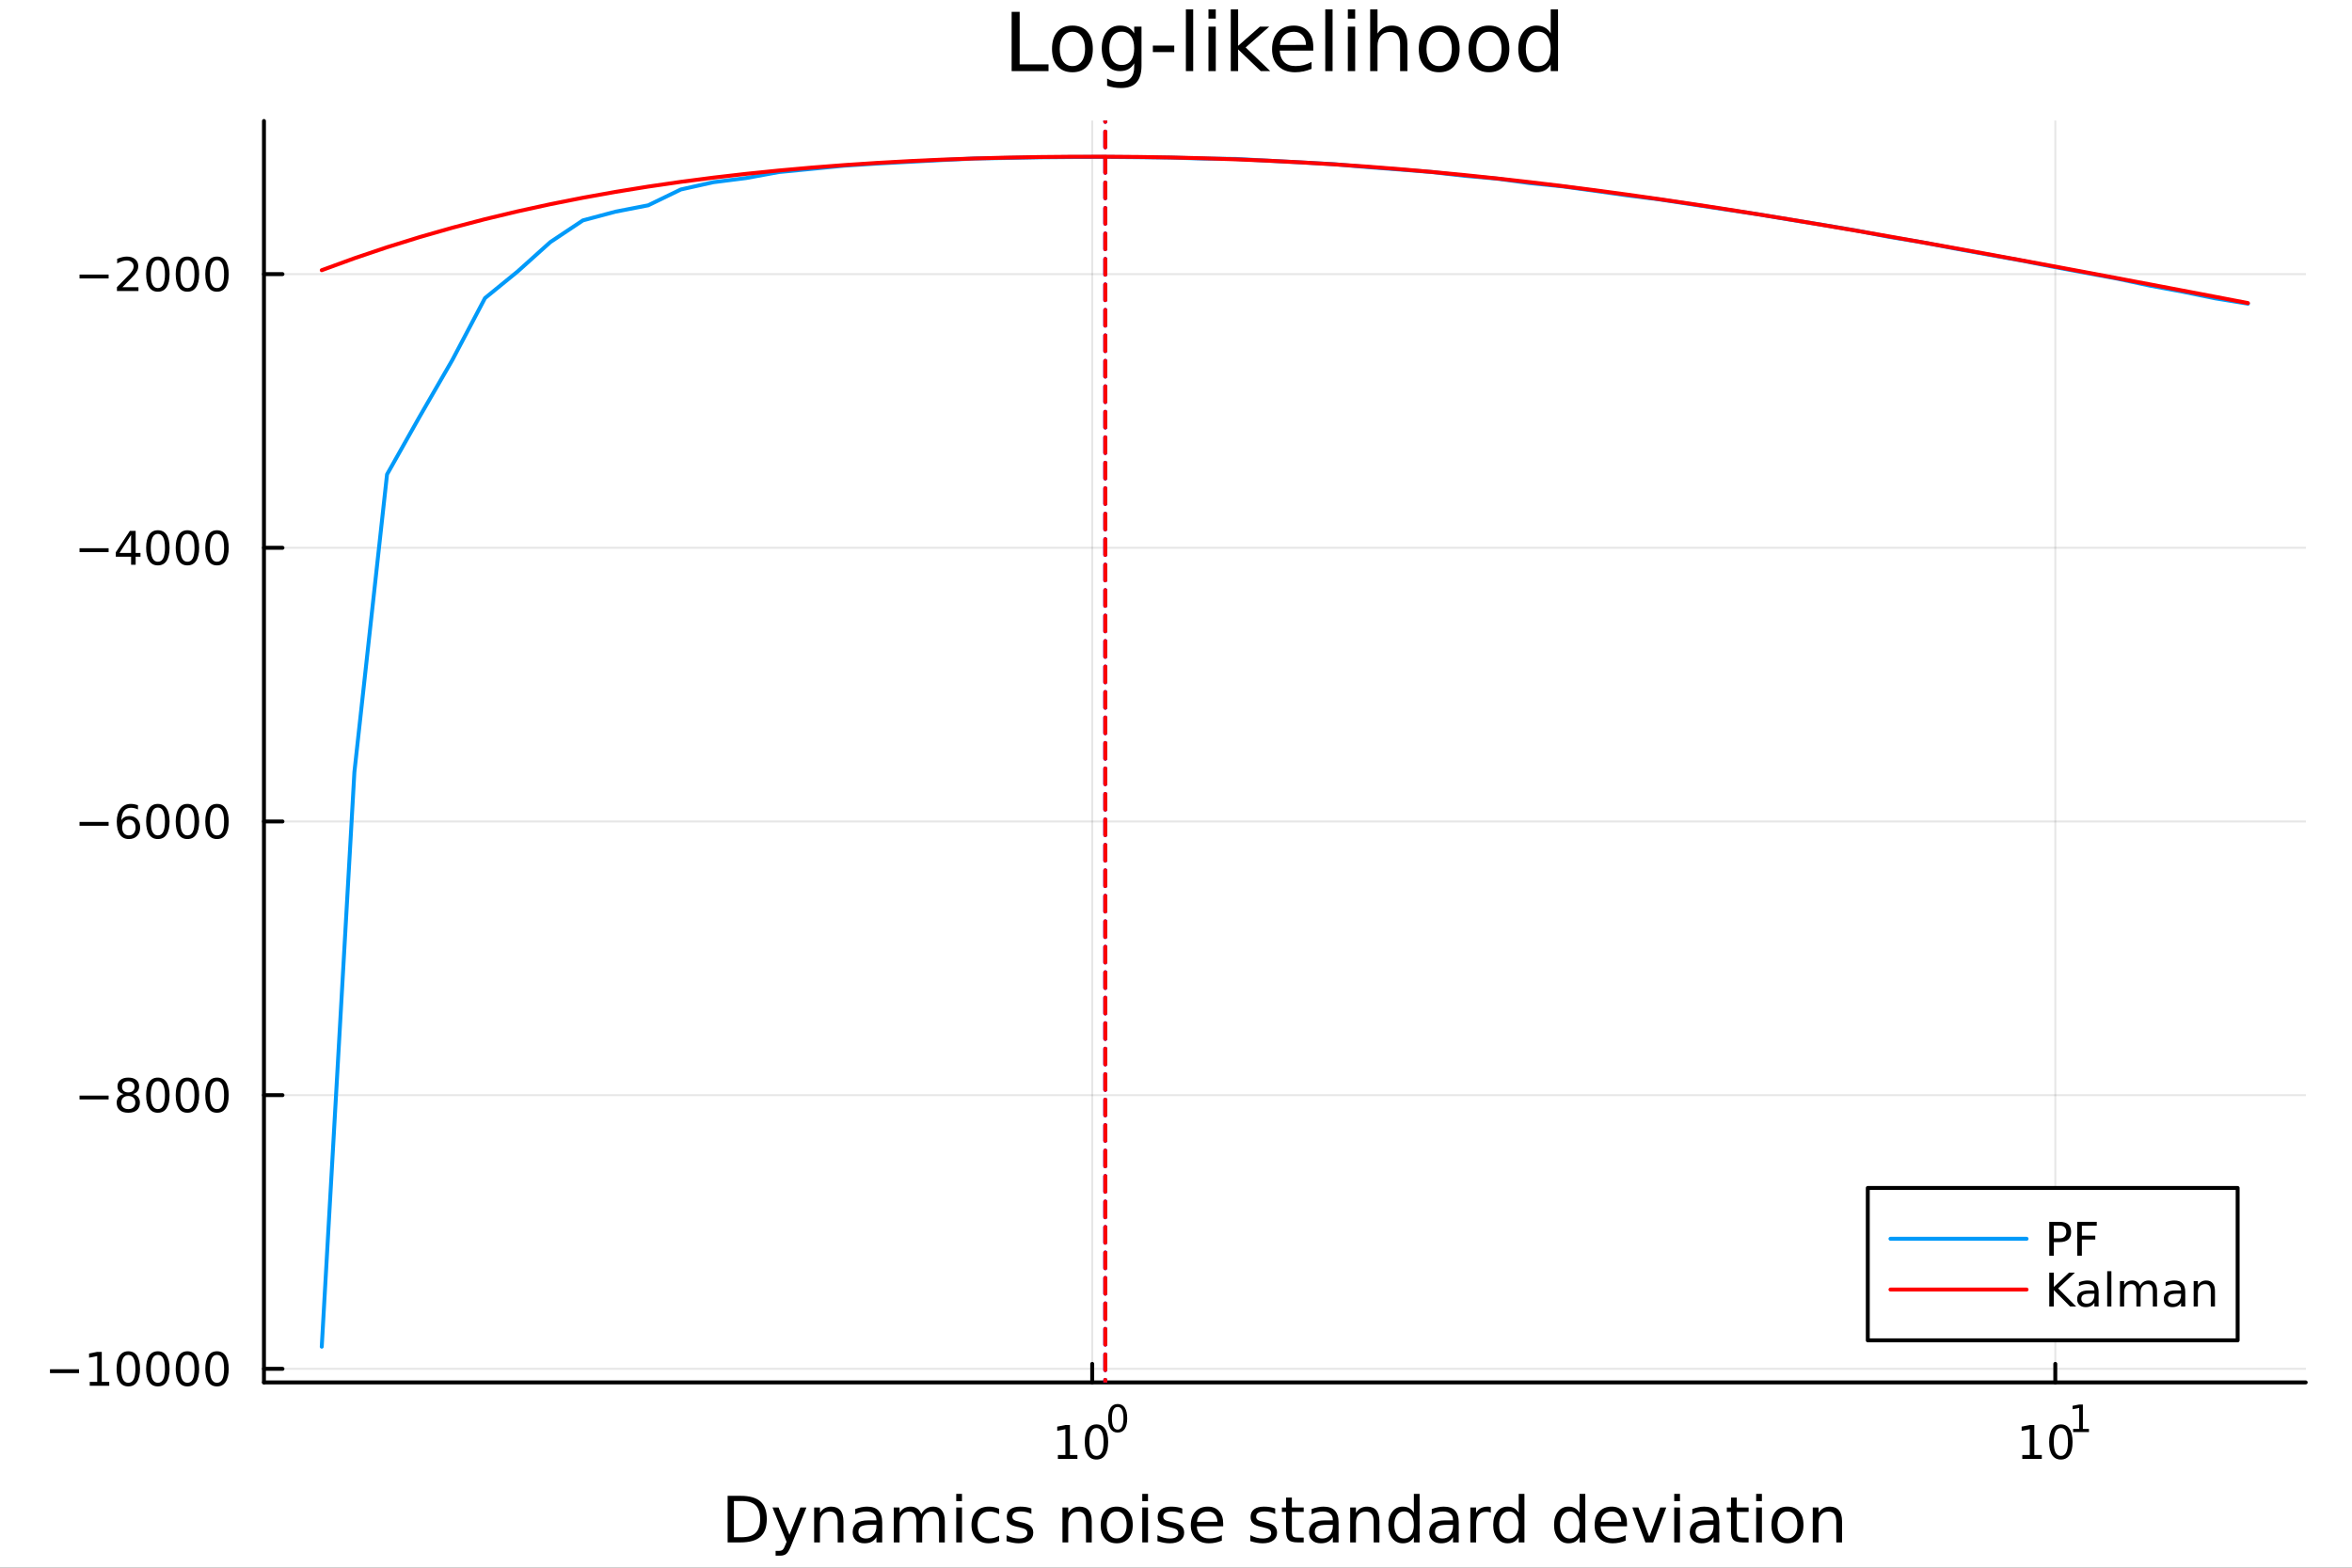 <?xml version="1.0" encoding="utf-8"?>
<svg xmlns="http://www.w3.org/2000/svg" xmlns:xlink="http://www.w3.org/1999/xlink" width="600" height="400" viewBox="0 0 2400 1600">
<rect x="0" y="0" width="2400" height="1600" fill="#333333" stroke="none"/>
<defs>
  <clipPath id="clip990">
    <rect x="0" y="0" width="2400" height="1600"/>
  </clipPath>
</defs>
<path clip-path="url(#clip990)" d="M0 1600 L2400 1600 L2400 0 L0 0  Z" fill="#ffffff" fill-rule="evenodd" fill-opacity="1"/>
<defs>
  <clipPath id="clip991">
    <rect x="480" y="0" width="1681" height="1600"/>
  </clipPath>
</defs>
<path clip-path="url(#clip990)" d="M269.352 1410.9 L2352.76 1410.9 L2352.76 123.472 L269.352 123.472  Z" fill="#ffffff" fill-rule="evenodd" fill-opacity="1"/>
<defs>
  <clipPath id="clip992">
    <rect x="269" y="123" width="2084" height="1288"/>
  </clipPath>
</defs>
<polyline clip-path="url(#clip992)" style="stroke:#000000; stroke-linecap:round; stroke-linejoin:round; stroke-width:2; stroke-opacity:0.1; fill:none" points="1114.51,1410.9 1114.51,123.472 "/>
<polyline clip-path="url(#clip992)" style="stroke:#000000; stroke-linecap:round; stroke-linejoin:round; stroke-width:2; stroke-opacity:0.1; fill:none" points="2097.24,1410.9 2097.24,123.472 "/>
<polyline clip-path="url(#clip992)" style="stroke:#000000; stroke-linecap:round; stroke-linejoin:round; stroke-width:2; stroke-opacity:0.1; fill:none" points="269.352,1397.03 2352.76,1397.03 "/>
<polyline clip-path="url(#clip992)" style="stroke:#000000; stroke-linecap:round; stroke-linejoin:round; stroke-width:2; stroke-opacity:0.1; fill:none" points="269.352,1117.71 2352.76,1117.71 "/>
<polyline clip-path="url(#clip992)" style="stroke:#000000; stroke-linecap:round; stroke-linejoin:round; stroke-width:2; stroke-opacity:0.1; fill:none" points="269.352,838.399 2352.76,838.399 "/>
<polyline clip-path="url(#clip992)" style="stroke:#000000; stroke-linecap:round; stroke-linejoin:round; stroke-width:2; stroke-opacity:0.1; fill:none" points="269.352,559.084 2352.76,559.084 "/>
<polyline clip-path="url(#clip992)" style="stroke:#000000; stroke-linecap:round; stroke-linejoin:round; stroke-width:2; stroke-opacity:0.1; fill:none" points="269.352,279.768 2352.76,279.768 "/>
<polyline clip-path="url(#clip990)" style="stroke:#000000; stroke-linecap:round; stroke-linejoin:round; stroke-width:4; stroke-opacity:1; fill:none" points="269.352,1410.9 2352.76,1410.9 "/>
<polyline clip-path="url(#clip990)" style="stroke:#000000; stroke-linecap:round; stroke-linejoin:round; stroke-width:4; stroke-opacity:1; fill:none" points="1114.51,1410.9 1114.51,1392 "/>
<polyline clip-path="url(#clip990)" style="stroke:#000000; stroke-linecap:round; stroke-linejoin:round; stroke-width:4; stroke-opacity:1; fill:none" points="2097.24,1410.9 2097.24,1392 "/>
<path clip-path="url(#clip990)" d="M1079.49 1485.02 L1087.13 1485.02 L1087.13 1458.66 L1078.82 1460.32 L1078.82 1456.06 L1087.08 1454.4 L1091.76 1454.4 L1091.76 1485.02 L1099.4 1485.02 L1099.4 1488.96 L1079.49 1488.96 L1079.49 1485.02 Z" fill="#000000" fill-rule="nonzero" fill-opacity="1" /><path clip-path="url(#clip990)" d="M1118.84 1457.48 Q1115.23 1457.48 1113.4 1461.04 Q1111.6 1464.58 1111.6 1471.71 Q1111.6 1478.82 1113.4 1482.38 Q1115.23 1485.92 1118.84 1485.92 Q1122.48 1485.92 1124.28 1482.38 Q1126.11 1478.82 1126.11 1471.71 Q1126.11 1464.58 1124.28 1461.04 Q1122.48 1457.48 1118.84 1457.48 M1118.84 1453.77 Q1124.65 1453.77 1127.71 1458.38 Q1130.79 1462.96 1130.79 1471.71 Q1130.79 1480.44 1127.71 1485.04 Q1124.65 1489.63 1118.84 1489.63 Q1113.03 1489.63 1109.95 1485.04 Q1106.9 1480.44 1106.9 1471.71 Q1106.9 1462.96 1109.95 1458.38 Q1113.03 1453.77 1118.84 1453.77 Z" fill="#000000" fill-rule="nonzero" fill-opacity="1" /><path clip-path="url(#clip990)" d="M1140.49 1435.97 Q1137.56 1435.97 1136.07 1438.86 Q1134.6 1441.74 1134.6 1447.53 Q1134.6 1453.31 1136.07 1456.2 Q1137.56 1459.08 1140.49 1459.08 Q1143.44 1459.08 1144.91 1456.2 Q1146.4 1453.31 1146.4 1447.53 Q1146.4 1441.74 1144.91 1438.86 Q1143.44 1435.97 1140.49 1435.97 M1140.49 1432.96 Q1145.21 1432.96 1147.69 1436.7 Q1150.2 1440.43 1150.2 1447.53 Q1150.2 1454.62 1147.69 1458.37 Q1145.21 1462.09 1140.49 1462.09 Q1135.77 1462.09 1133.27 1458.37 Q1130.79 1454.62 1130.79 1447.53 Q1130.79 1440.43 1133.27 1436.7 Q1135.77 1432.96 1140.49 1432.96 Z" fill="#000000" fill-rule="nonzero" fill-opacity="1" /><path clip-path="url(#clip990)" d="M2063.57 1485.02 L2071.21 1485.02 L2071.21 1458.66 L2062.9 1460.32 L2062.9 1456.06 L2071.16 1454.4 L2075.84 1454.4 L2075.84 1485.02 L2083.48 1485.02 L2083.48 1488.96 L2063.57 1488.96 L2063.57 1485.02 Z" fill="#000000" fill-rule="nonzero" fill-opacity="1" /><path clip-path="url(#clip990)" d="M2102.92 1457.48 Q2099.31 1457.48 2097.48 1461.04 Q2095.68 1464.58 2095.68 1471.71 Q2095.68 1478.82 2097.48 1482.38 Q2099.31 1485.92 2102.92 1485.92 Q2106.56 1485.92 2108.36 1482.38 Q2110.19 1478.82 2110.19 1471.71 Q2110.19 1464.58 2108.36 1461.04 Q2106.56 1457.48 2102.92 1457.48 M2102.92 1453.77 Q2108.73 1453.77 2111.79 1458.38 Q2114.87 1462.96 2114.87 1471.71 Q2114.87 1480.44 2111.79 1485.04 Q2108.73 1489.63 2102.92 1489.63 Q2097.11 1489.63 2094.03 1485.04 Q2090.98 1480.44 2090.98 1471.71 Q2090.98 1462.96 2094.03 1458.38 Q2097.11 1453.77 2102.92 1453.77 Z" fill="#000000" fill-rule="nonzero" fill-opacity="1" /><path clip-path="url(#clip990)" d="M2115.41 1458.35 L2121.62 1458.35 L2121.62 1436.93 L2114.87 1438.28 L2114.87 1434.82 L2121.58 1433.47 L2125.38 1433.47 L2125.38 1458.35 L2131.59 1458.35 L2131.59 1461.55 L2115.41 1461.55 L2115.41 1458.35 Z" fill="#000000" fill-rule="nonzero" fill-opacity="1" /><path clip-path="url(#clip990)" d="M748.914 1531.95 L748.914 1568.9 L756.681 1568.9 Q766.516 1568.9 771.067 1564.45 Q775.65 1559.99 775.65 1550.38 Q775.65 1540.83 771.067 1536.4 Q766.516 1531.95 756.681 1531.95 L748.914 1531.95 M742.485 1526.67 L755.694 1526.67 Q769.508 1526.67 775.969 1532.43 Q782.43 1538.16 782.43 1550.38 Q782.43 1562.66 775.937 1568.42 Q769.444 1574.19 755.694 1574.19 L742.485 1574.19 L742.485 1526.67 Z" fill="#000000" fill-rule="nonzero" fill-opacity="1" /><path clip-path="url(#clip990)" d="M807.256 1577.5 Q804.774 1583.86 802.418 1585.8 Q800.063 1587.74 796.116 1587.74 L791.437 1587.74 L791.437 1582.84 L794.875 1582.84 Q797.294 1582.84 798.631 1581.7 Q799.967 1580.55 801.591 1576.29 L802.641 1573.61 L788.223 1538.54 L794.429 1538.54 L805.569 1566.42 L816.709 1538.54 L822.916 1538.54 L807.256 1577.5 Z" fill="#000000" fill-rule="nonzero" fill-opacity="1" /><path clip-path="url(#clip990)" d="M860.633 1552.67 L860.633 1574.19 L854.776 1574.19 L854.776 1552.86 Q854.776 1547.8 852.803 1545.29 Q850.829 1542.77 846.883 1542.77 Q842.14 1542.77 839.403 1545.79 Q836.666 1548.82 836.666 1554.04 L836.666 1574.19 L830.777 1574.19 L830.777 1538.54 L836.666 1538.54 L836.666 1544.08 Q838.766 1540.86 841.599 1539.27 Q844.464 1537.68 848.188 1537.68 Q854.331 1537.68 857.482 1541.5 Q860.633 1545.29 860.633 1552.67 Z" fill="#000000" fill-rule="nonzero" fill-opacity="1" /><path clip-path="url(#clip990)" d="M888.514 1556.27 Q881.417 1556.27 878.679 1557.89 Q875.942 1559.51 875.942 1563.43 Q875.942 1566.55 877.979 1568.39 Q880.048 1570.21 883.581 1570.21 Q888.451 1570.21 891.379 1566.77 Q894.339 1563.3 894.339 1557.57 L894.339 1556.27 L888.514 1556.27 M900.195 1553.85 L900.195 1574.19 L894.339 1574.19 L894.339 1568.77 Q892.334 1572.02 889.342 1573.58 Q886.35 1575.11 882.021 1575.11 Q876.547 1575.11 873.3 1572.05 Q870.086 1568.97 870.086 1563.81 Q870.086 1557.79 874.096 1554.74 Q878.138 1551.68 886.127 1551.68 L894.339 1551.68 L894.339 1551.11 Q894.339 1547.07 891.665 1544.87 Q889.024 1542.64 884.218 1542.64 Q881.162 1542.64 878.266 1543.38 Q875.369 1544.11 872.696 1545.57 L872.696 1540.16 Q875.91 1538.92 878.934 1538.31 Q881.958 1537.68 884.822 1537.68 Q892.557 1537.68 896.376 1541.69 Q900.195 1545.7 900.195 1553.85 Z" fill="#000000" fill-rule="nonzero" fill-opacity="1" /><path clip-path="url(#clip990)" d="M940.013 1545.38 Q942.209 1541.43 945.265 1539.56 Q948.32 1537.68 952.458 1537.68 Q958.028 1537.68 961.052 1541.59 Q964.075 1545.48 964.075 1552.67 L964.075 1574.19 L958.187 1574.19 L958.187 1552.86 Q958.187 1547.74 956.373 1545.25 Q954.559 1542.77 950.835 1542.77 Q946.283 1542.77 943.641 1545.79 Q941 1548.82 941 1554.04 L941 1574.19 L935.111 1574.19 L935.111 1552.86 Q935.111 1547.7 933.297 1545.25 Q931.483 1542.77 927.695 1542.77 Q923.207 1542.77 920.566 1545.83 Q917.924 1548.85 917.924 1554.04 L917.924 1574.19 L912.036 1574.19 L912.036 1538.54 L917.924 1538.54 L917.924 1544.08 Q919.929 1540.8 922.73 1539.24 Q925.531 1537.68 929.382 1537.68 Q933.265 1537.68 935.971 1539.65 Q938.708 1541.62 940.013 1545.38 Z" fill="#000000" fill-rule="nonzero" fill-opacity="1" /><path clip-path="url(#clip990)" d="M975.756 1538.54 L981.613 1538.54 L981.613 1574.19 L975.756 1574.19 L975.756 1538.54 M975.756 1524.66 L981.613 1524.66 L981.613 1532.08 L975.756 1532.08 L975.756 1524.66 Z" fill="#000000" fill-rule="nonzero" fill-opacity="1" /><path clip-path="url(#clip990)" d="M1019.52 1539.91 L1019.52 1545.38 Q1017.04 1544.01 1014.52 1543.34 Q1012.04 1542.64 1009.49 1542.64 Q1003.8 1542.64 1000.65 1546.27 Q997.495 1549.87 997.495 1556.39 Q997.495 1562.92 1000.65 1566.55 Q1003.8 1570.14 1009.49 1570.14 Q1012.04 1570.14 1014.52 1569.47 Q1017.04 1568.77 1019.52 1567.41 L1019.52 1572.82 Q1017.07 1573.96 1014.43 1574.54 Q1011.82 1575.11 1008.86 1575.11 Q1000.81 1575.11 996.063 1570.05 Q991.321 1564.99 991.321 1556.39 Q991.321 1547.67 996.095 1542.68 Q1000.9 1537.68 1009.24 1537.68 Q1011.95 1537.68 1014.52 1538.25 Q1017.1 1538.79 1019.52 1539.91 Z" fill="#000000" fill-rule="nonzero" fill-opacity="1" /><path clip-path="url(#clip990)" d="M1052.43 1539.59 L1052.43 1545.13 Q1049.95 1543.85 1047.28 1543.22 Q1044.6 1542.58 1041.74 1542.58 Q1037.38 1542.58 1035.18 1543.92 Q1033.02 1545.25 1033.02 1547.93 Q1033.02 1549.96 1034.58 1551.14 Q1036.14 1552.29 1040.85 1553.34 L1042.85 1553.78 Q1049.09 1555.12 1051.7 1557.57 Q1054.34 1559.99 1054.34 1564.35 Q1054.34 1569.32 1050.39 1572.21 Q1046.48 1575.11 1039.6 1575.11 Q1036.74 1575.11 1033.62 1574.54 Q1030.53 1573.99 1027.1 1572.88 L1027.1 1566.83 Q1030.34 1568.52 1033.49 1569.38 Q1036.64 1570.21 1039.73 1570.21 Q1043.87 1570.21 1046.1 1568.81 Q1048.33 1567.37 1048.33 1564.8 Q1048.33 1562.41 1046.7 1561.14 Q1045.11 1559.86 1039.67 1558.68 L1037.63 1558.21 Q1032.19 1557.06 1029.77 1554.71 Q1027.35 1552.32 1027.35 1548.18 Q1027.35 1543.15 1030.92 1540.42 Q1034.48 1537.68 1041.04 1537.68 Q1044.28 1537.68 1047.15 1538.16 Q1050.01 1538.63 1052.43 1539.59 Z" fill="#000000" fill-rule="nonzero" fill-opacity="1" /><path clip-path="url(#clip990)" d="M1114.02 1552.67 L1114.02 1574.19 L1108.16 1574.19 L1108.16 1552.86 Q1108.16 1547.8 1106.19 1545.29 Q1104.22 1542.77 1100.27 1542.77 Q1095.53 1542.77 1092.79 1545.79 Q1090.05 1548.82 1090.05 1554.04 L1090.05 1574.19 L1084.16 1574.19 L1084.16 1538.54 L1090.05 1538.54 L1090.05 1544.08 Q1092.15 1540.86 1094.99 1539.27 Q1097.85 1537.68 1101.57 1537.68 Q1107.72 1537.68 1110.87 1541.5 Q1114.02 1545.29 1114.02 1552.67 Z" fill="#000000" fill-rule="nonzero" fill-opacity="1" /><path clip-path="url(#clip990)" d="M1139.51 1542.64 Q1134.8 1542.64 1132.07 1546.34 Q1129.33 1550 1129.33 1556.39 Q1129.33 1562.79 1132.03 1566.48 Q1134.77 1570.14 1139.51 1570.14 Q1144.19 1570.14 1146.93 1566.45 Q1149.67 1562.76 1149.67 1556.39 Q1149.67 1550.06 1146.93 1546.37 Q1144.19 1542.64 1139.51 1542.64 M1139.51 1537.68 Q1147.15 1537.68 1151.51 1542.64 Q1155.87 1547.61 1155.87 1556.39 Q1155.87 1565.15 1151.51 1570.14 Q1147.15 1575.11 1139.51 1575.11 Q1131.84 1575.11 1127.48 1570.14 Q1123.15 1565.15 1123.15 1556.39 Q1123.15 1547.61 1127.48 1542.64 Q1131.84 1537.68 1139.51 1537.68 Z" fill="#000000" fill-rule="nonzero" fill-opacity="1" /><path clip-path="url(#clip990)" d="M1165.58 1538.54 L1171.44 1538.54 L1171.44 1574.19 L1165.58 1574.19 L1165.58 1538.54 M1165.58 1524.66 L1171.44 1524.66 L1171.44 1532.08 L1165.58 1532.08 L1165.58 1524.66 Z" fill="#000000" fill-rule="nonzero" fill-opacity="1" /><path clip-path="url(#clip990)" d="M1206.42 1539.59 L1206.42 1545.13 Q1203.94 1543.85 1201.26 1543.22 Q1198.59 1542.58 1195.72 1542.58 Q1191.36 1542.58 1189.17 1543.92 Q1187 1545.25 1187 1547.93 Q1187 1549.96 1188.56 1551.14 Q1190.12 1552.29 1194.83 1553.34 L1196.84 1553.78 Q1203.08 1555.12 1205.69 1557.57 Q1208.33 1559.99 1208.33 1564.35 Q1208.33 1569.32 1204.38 1572.21 Q1200.47 1575.11 1193.59 1575.11 Q1190.73 1575.11 1187.61 1574.54 Q1184.52 1573.99 1181.08 1572.88 L1181.08 1566.83 Q1184.33 1568.52 1187.48 1569.38 Q1190.63 1570.21 1193.72 1570.21 Q1197.86 1570.21 1200.08 1568.81 Q1202.31 1567.37 1202.31 1564.8 Q1202.31 1562.41 1200.69 1561.14 Q1199.1 1559.86 1193.65 1558.68 L1191.62 1558.21 Q1186.17 1557.06 1183.76 1554.71 Q1181.34 1552.32 1181.34 1548.18 Q1181.34 1543.15 1184.9 1540.42 Q1188.47 1537.68 1195.02 1537.68 Q1198.27 1537.68 1201.13 1538.16 Q1204 1538.63 1206.42 1539.59 Z" fill="#000000" fill-rule="nonzero" fill-opacity="1" /><path clip-path="url(#clip990)" d="M1248.14 1554.9 L1248.14 1557.76 L1221.22 1557.76 Q1221.6 1563.81 1224.85 1566.99 Q1228.12 1570.14 1233.95 1570.14 Q1237.32 1570.14 1240.47 1569.32 Q1243.66 1568.49 1246.78 1566.83 L1246.78 1572.37 Q1243.63 1573.71 1240.32 1574.41 Q1237.01 1575.11 1233.6 1575.11 Q1225.07 1575.11 1220.07 1570.14 Q1215.11 1565.18 1215.11 1556.71 Q1215.11 1547.96 1219.82 1542.83 Q1224.56 1537.68 1232.58 1537.68 Q1239.77 1537.68 1243.94 1542.33 Q1248.14 1546.94 1248.14 1554.9 M1242.29 1553.18 Q1242.22 1548.37 1239.58 1545.51 Q1236.97 1542.64 1232.64 1542.64 Q1227.74 1542.64 1224.78 1545.41 Q1221.85 1548.18 1221.41 1553.21 L1242.29 1553.18 Z" fill="#000000" fill-rule="nonzero" fill-opacity="1" /><path clip-path="url(#clip990)" d="M1301.2 1539.59 L1301.2 1545.13 Q1298.72 1543.85 1296.05 1543.22 Q1293.37 1542.58 1290.51 1542.58 Q1286.15 1542.58 1283.95 1543.92 Q1281.79 1545.25 1281.79 1547.93 Q1281.79 1549.96 1283.35 1551.14 Q1284.91 1552.29 1289.62 1553.34 L1291.62 1553.78 Q1297.86 1555.12 1300.47 1557.57 Q1303.11 1559.99 1303.11 1564.35 Q1303.11 1569.32 1299.17 1572.21 Q1295.25 1575.11 1288.38 1575.11 Q1285.51 1575.11 1282.39 1574.54 Q1279.31 1573.99 1275.87 1572.88 L1275.87 1566.83 Q1279.11 1568.52 1282.27 1569.38 Q1285.42 1570.21 1288.5 1570.21 Q1292.64 1570.21 1294.87 1568.81 Q1297.1 1567.37 1297.1 1564.8 Q1297.1 1562.41 1295.47 1561.14 Q1293.88 1559.86 1288.44 1558.68 L1286.4 1558.21 Q1280.96 1557.06 1278.54 1554.71 Q1276.12 1552.32 1276.12 1548.18 Q1276.12 1543.15 1279.69 1540.42 Q1283.25 1537.68 1289.81 1537.68 Q1293.06 1537.68 1295.92 1538.16 Q1298.78 1538.63 1301.2 1539.59 Z" fill="#000000" fill-rule="nonzero" fill-opacity="1" /><path clip-path="url(#clip990)" d="M1318.23 1528.42 L1318.23 1538.54 L1330.29 1538.54 L1330.29 1543.09 L1318.23 1543.09 L1318.23 1562.44 Q1318.23 1566.8 1319.41 1568.04 Q1320.62 1569.28 1324.28 1569.28 L1330.29 1569.28 L1330.29 1574.19 L1324.28 1574.19 Q1317.5 1574.19 1314.92 1571.67 Q1312.34 1569.12 1312.34 1562.44 L1312.34 1543.09 L1308.05 1543.09 L1308.05 1538.54 L1312.34 1538.54 L1312.34 1528.42 L1318.23 1528.42 Z" fill="#000000" fill-rule="nonzero" fill-opacity="1" /><path clip-path="url(#clip990)" d="M1354.2 1556.27 Q1347.1 1556.27 1344.36 1557.89 Q1341.63 1559.51 1341.63 1563.43 Q1341.63 1566.55 1343.66 1568.39 Q1345.73 1570.21 1349.26 1570.21 Q1354.13 1570.21 1357.06 1566.77 Q1360.02 1563.3 1360.02 1557.57 L1360.02 1556.27 L1354.2 1556.27 M1365.88 1553.85 L1365.88 1574.19 L1360.02 1574.19 L1360.02 1568.77 Q1358.02 1572.02 1355.03 1573.58 Q1352.03 1575.11 1347.7 1575.11 Q1342.23 1575.11 1338.98 1572.05 Q1335.77 1568.97 1335.77 1563.81 Q1335.77 1557.79 1339.78 1554.74 Q1343.82 1551.68 1351.81 1551.68 L1360.02 1551.68 L1360.02 1551.11 Q1360.02 1547.07 1357.35 1544.87 Q1354.71 1542.64 1349.9 1542.64 Q1346.85 1542.64 1343.95 1543.38 Q1341.05 1544.11 1338.38 1545.57 L1338.38 1540.16 Q1341.59 1538.92 1344.62 1538.31 Q1347.64 1537.68 1350.51 1537.68 Q1358.24 1537.68 1362.06 1541.69 Q1365.88 1545.7 1365.88 1553.85 Z" fill="#000000" fill-rule="nonzero" fill-opacity="1" /><path clip-path="url(#clip990)" d="M1407.57 1552.67 L1407.57 1574.19 L1401.72 1574.19 L1401.72 1552.86 Q1401.72 1547.8 1399.74 1545.29 Q1397.77 1542.77 1393.82 1542.77 Q1389.08 1542.77 1386.34 1545.79 Q1383.61 1548.82 1383.61 1554.04 L1383.61 1574.19 L1377.72 1574.19 L1377.72 1538.54 L1383.61 1538.54 L1383.61 1544.08 Q1385.71 1540.86 1388.54 1539.27 Q1391.41 1537.68 1395.13 1537.68 Q1401.27 1537.68 1404.42 1541.5 Q1407.57 1545.29 1407.57 1552.67 Z" fill="#000000" fill-rule="nonzero" fill-opacity="1" /><path clip-path="url(#clip990)" d="M1442.71 1543.95 L1442.71 1524.66 L1448.57 1524.66 L1448.57 1574.19 L1442.71 1574.19 L1442.71 1568.84 Q1440.87 1572.02 1438.03 1573.58 Q1435.23 1575.11 1431.29 1575.11 Q1424.83 1575.11 1420.75 1569.95 Q1416.71 1564.8 1416.71 1556.39 Q1416.71 1547.99 1420.75 1542.83 Q1424.83 1537.68 1431.29 1537.68 Q1435.23 1537.68 1438.03 1539.24 Q1440.87 1540.77 1442.71 1543.95 M1422.76 1556.39 Q1422.76 1562.85 1425.4 1566.55 Q1428.07 1570.21 1432.72 1570.21 Q1437.37 1570.21 1440.04 1566.55 Q1442.71 1562.85 1442.71 1556.39 Q1442.71 1549.93 1440.04 1546.27 Q1437.37 1542.58 1432.72 1542.58 Q1428.07 1542.58 1425.4 1546.27 Q1422.76 1549.93 1422.76 1556.39 Z" fill="#000000" fill-rule="nonzero" fill-opacity="1" /><path clip-path="url(#clip990)" d="M1476.83 1556.27 Q1469.74 1556.27 1467 1557.89 Q1464.26 1559.51 1464.26 1563.43 Q1464.26 1566.55 1466.3 1568.39 Q1468.37 1570.21 1471.9 1570.21 Q1476.77 1570.21 1479.7 1566.77 Q1482.66 1563.3 1482.66 1557.57 L1482.66 1556.27 L1476.83 1556.27 M1488.51 1553.85 L1488.51 1574.19 L1482.66 1574.19 L1482.66 1568.77 Q1480.65 1572.02 1477.66 1573.58 Q1474.67 1575.11 1470.34 1575.11 Q1464.87 1575.11 1461.62 1572.05 Q1458.4 1568.97 1458.4 1563.81 Q1458.4 1557.79 1462.41 1554.74 Q1466.46 1551.68 1474.45 1551.68 L1482.66 1551.68 L1482.66 1551.11 Q1482.66 1547.07 1479.98 1544.87 Q1477.34 1542.64 1472.54 1542.64 Q1469.48 1542.64 1466.58 1543.38 Q1463.69 1544.11 1461.01 1545.57 L1461.01 1540.16 Q1464.23 1538.92 1467.25 1538.31 Q1470.28 1537.68 1473.14 1537.68 Q1480.88 1537.68 1484.69 1541.69 Q1488.51 1545.7 1488.51 1553.85 Z" fill="#000000" fill-rule="nonzero" fill-opacity="1" /><path clip-path="url(#clip990)" d="M1521.23 1544.01 Q1520.25 1543.44 1519.07 1543.18 Q1517.92 1542.9 1516.52 1542.9 Q1511.56 1542.9 1508.88 1546.14 Q1506.24 1549.36 1506.24 1555.41 L1506.24 1574.19 L1500.35 1574.19 L1500.35 1538.54 L1506.24 1538.54 L1506.24 1544.08 Q1508.09 1540.83 1511.05 1539.27 Q1514.01 1537.68 1518.24 1537.68 Q1518.85 1537.68 1519.58 1537.77 Q1520.31 1537.84 1521.2 1538 L1521.23 1544.01 Z" fill="#000000" fill-rule="nonzero" fill-opacity="1" /><path clip-path="url(#clip990)" d="M1549.69 1543.95 L1549.69 1524.66 L1555.54 1524.66 L1555.54 1574.19 L1549.69 1574.19 L1549.69 1568.84 Q1547.84 1572.02 1545.01 1573.58 Q1542.21 1575.11 1538.26 1575.11 Q1531.8 1575.11 1527.73 1569.95 Q1523.68 1564.8 1523.68 1556.39 Q1523.68 1547.99 1527.73 1542.83 Q1531.8 1537.68 1538.26 1537.68 Q1542.21 1537.68 1545.01 1539.24 Q1547.84 1540.77 1549.69 1543.95 M1529.73 1556.39 Q1529.73 1562.85 1532.37 1566.55 Q1535.05 1570.21 1539.69 1570.21 Q1544.34 1570.21 1547.01 1566.55 Q1549.69 1562.85 1549.69 1556.39 Q1549.69 1549.93 1547.01 1546.27 Q1544.34 1542.58 1539.69 1542.58 Q1535.05 1542.58 1532.37 1546.27 Q1529.73 1549.93 1529.73 1556.39 Z" fill="#000000" fill-rule="nonzero" fill-opacity="1" /><path clip-path="url(#clip990)" d="M1611.79 1543.95 L1611.79 1524.66 L1617.64 1524.66 L1617.64 1574.19 L1611.79 1574.19 L1611.79 1568.84 Q1609.94 1572.02 1607.11 1573.58 Q1604.31 1575.11 1600.36 1575.11 Q1593.9 1575.11 1589.82 1569.95 Q1585.78 1564.8 1585.78 1556.39 Q1585.78 1547.99 1589.82 1542.83 Q1593.9 1537.68 1600.36 1537.68 Q1604.31 1537.68 1607.11 1539.24 Q1609.94 1540.77 1611.79 1543.95 M1591.83 1556.39 Q1591.83 1562.85 1594.47 1566.55 Q1597.14 1570.21 1601.79 1570.21 Q1606.44 1570.21 1609.11 1566.55 Q1611.79 1562.85 1611.79 1556.39 Q1611.79 1549.93 1609.11 1546.27 Q1606.44 1542.58 1601.79 1542.58 Q1597.14 1542.58 1594.47 1546.27 Q1591.83 1549.93 1591.83 1556.39 Z" fill="#000000" fill-rule="nonzero" fill-opacity="1" /><path clip-path="url(#clip990)" d="M1660.2 1554.9 L1660.2 1557.76 L1633.27 1557.76 Q1633.65 1563.81 1636.9 1566.99 Q1640.18 1570.14 1646 1570.14 Q1649.38 1570.14 1652.53 1569.32 Q1655.71 1568.49 1658.83 1566.83 L1658.83 1572.37 Q1655.68 1573.71 1652.37 1574.41 Q1649.06 1575.11 1645.65 1575.11 Q1637.12 1575.11 1632.12 1570.14 Q1627.16 1565.18 1627.16 1556.71 Q1627.16 1547.96 1631.87 1542.83 Q1636.61 1537.68 1644.63 1537.68 Q1651.83 1537.68 1656 1542.33 Q1660.2 1546.94 1660.2 1554.9 M1654.34 1553.18 Q1654.28 1548.37 1651.64 1545.51 Q1649.03 1542.64 1644.7 1542.64 Q1639.8 1542.64 1636.84 1545.41 Q1633.91 1548.18 1633.46 1553.21 L1654.34 1553.18 Z" fill="#000000" fill-rule="nonzero" fill-opacity="1" /><path clip-path="url(#clip990)" d="M1665.61 1538.54 L1671.81 1538.54 L1682.95 1568.46 L1694.09 1538.54 L1700.3 1538.54 L1686.93 1574.19 L1678.98 1574.19 L1665.61 1538.54 Z" fill="#000000" fill-rule="nonzero" fill-opacity="1" /><path clip-path="url(#clip990)" d="M1708.39 1538.54 L1714.24 1538.54 L1714.24 1574.19 L1708.39 1574.19 L1708.39 1538.54 M1708.39 1524.66 L1714.24 1524.66 L1714.24 1532.08 L1708.39 1532.08 L1708.39 1524.66 Z" fill="#000000" fill-rule="nonzero" fill-opacity="1" /><path clip-path="url(#clip990)" d="M1742.7 1556.27 Q1735.6 1556.27 1732.86 1557.89 Q1730.12 1559.51 1730.12 1563.43 Q1730.12 1566.55 1732.16 1568.39 Q1734.23 1570.21 1737.76 1570.21 Q1742.63 1570.21 1745.56 1566.77 Q1748.52 1563.3 1748.52 1557.57 L1748.52 1556.27 L1742.7 1556.27 M1754.38 1553.85 L1754.38 1574.19 L1748.52 1574.19 L1748.52 1568.77 Q1746.52 1572.02 1743.52 1573.58 Q1740.53 1575.11 1736.2 1575.11 Q1730.73 1575.11 1727.48 1572.05 Q1724.27 1568.97 1724.27 1563.81 Q1724.27 1557.79 1728.28 1554.74 Q1732.32 1551.68 1740.31 1551.68 L1748.52 1551.68 L1748.52 1551.11 Q1748.52 1547.07 1745.85 1544.87 Q1743.21 1542.64 1738.4 1542.64 Q1735.34 1542.64 1732.45 1543.38 Q1729.55 1544.11 1726.88 1545.57 L1726.88 1540.16 Q1730.09 1538.92 1733.12 1538.31 Q1736.14 1537.68 1739 1537.68 Q1746.74 1537.68 1750.56 1541.69 Q1754.38 1545.7 1754.38 1553.85 Z" fill="#000000" fill-rule="nonzero" fill-opacity="1" /><path clip-path="url(#clip990)" d="M1772.23 1528.42 L1772.23 1538.54 L1784.3 1538.54 L1784.3 1543.09 L1772.23 1543.09 L1772.23 1562.44 Q1772.23 1566.8 1773.41 1568.04 Q1774.62 1569.28 1778.28 1569.28 L1784.3 1569.28 L1784.3 1574.19 L1778.28 1574.19 Q1771.5 1574.19 1768.92 1571.67 Q1766.35 1569.12 1766.35 1562.44 L1766.35 1543.09 L1762.05 1543.09 L1762.05 1538.54 L1766.35 1538.54 L1766.35 1528.42 L1772.23 1528.42 Z" fill="#000000" fill-rule="nonzero" fill-opacity="1" /><path clip-path="url(#clip990)" d="M1792 1538.54 L1797.86 1538.54 L1797.86 1574.19 L1792 1574.19 L1792 1538.54 M1792 1524.66 L1797.86 1524.66 L1797.86 1532.08 L1792 1532.08 L1792 1524.66 Z" fill="#000000" fill-rule="nonzero" fill-opacity="1" /><path clip-path="url(#clip990)" d="M1823.92 1542.64 Q1819.21 1542.64 1816.48 1546.34 Q1813.74 1550 1813.74 1556.39 Q1813.74 1562.79 1816.44 1566.48 Q1819.18 1570.14 1823.92 1570.14 Q1828.6 1570.14 1831.34 1566.45 Q1834.08 1562.76 1834.08 1556.39 Q1834.08 1550.06 1831.34 1546.37 Q1828.6 1542.64 1823.92 1542.64 M1823.92 1537.68 Q1831.56 1537.68 1835.92 1542.64 Q1840.28 1547.61 1840.28 1556.39 Q1840.28 1565.15 1835.92 1570.14 Q1831.56 1575.11 1823.92 1575.11 Q1816.25 1575.11 1811.89 1570.14 Q1807.56 1565.15 1807.56 1556.39 Q1807.56 1547.61 1811.89 1542.64 Q1816.25 1537.68 1823.92 1537.68 Z" fill="#000000" fill-rule="nonzero" fill-opacity="1" /><path clip-path="url(#clip990)" d="M1879.62 1552.67 L1879.62 1574.19 L1873.77 1574.19 L1873.77 1552.86 Q1873.77 1547.8 1871.79 1545.29 Q1869.82 1542.77 1865.87 1542.77 Q1861.13 1542.77 1858.39 1545.79 Q1855.66 1548.82 1855.66 1554.04 L1855.66 1574.19 L1849.77 1574.19 L1849.77 1538.54 L1855.66 1538.54 L1855.66 1544.08 Q1857.76 1540.86 1860.59 1539.27 Q1863.45 1537.68 1867.18 1537.68 Q1873.32 1537.68 1876.47 1541.5 Q1879.62 1545.29 1879.62 1552.67 Z" fill="#000000" fill-rule="nonzero" fill-opacity="1" /><polyline clip-path="url(#clip990)" style="stroke:#000000; stroke-linecap:round; stroke-linejoin:round; stroke-width:4; stroke-opacity:1; fill:none" points="269.352,1410.9 269.352,123.472 "/>
<polyline clip-path="url(#clip990)" style="stroke:#000000; stroke-linecap:round; stroke-linejoin:round; stroke-width:4; stroke-opacity:1; fill:none" points="269.352,1397.03 288.25,1397.03 "/>
<polyline clip-path="url(#clip990)" style="stroke:#000000; stroke-linecap:round; stroke-linejoin:round; stroke-width:4; stroke-opacity:1; fill:none" points="269.352,1117.71 288.25,1117.71 "/>
<polyline clip-path="url(#clip990)" style="stroke:#000000; stroke-linecap:round; stroke-linejoin:round; stroke-width:4; stroke-opacity:1; fill:none" points="269.352,838.399 288.25,838.399 "/>
<polyline clip-path="url(#clip990)" style="stroke:#000000; stroke-linecap:round; stroke-linejoin:round; stroke-width:4; stroke-opacity:1; fill:none" points="269.352,559.084 288.25,559.084 "/>
<polyline clip-path="url(#clip990)" style="stroke:#000000; stroke-linecap:round; stroke-linejoin:round; stroke-width:4; stroke-opacity:1; fill:none" points="269.352,279.768 288.25,279.768 "/>
<path clip-path="url(#clip990)" d="M50.992 1397.48 L80.668 1397.48 L80.668 1401.42 L50.992 1401.42 L50.992 1397.48 Z" fill="#000000" fill-rule="nonzero" fill-opacity="1" /><path clip-path="url(#clip990)" d="M91.571 1410.38 L99.21 1410.38 L99.21 1384.01 L90.899 1385.68 L90.899 1381.42 L99.163 1379.75 L103.839 1379.75 L103.839 1410.38 L111.478 1410.38 L111.478 1414.31 L91.571 1414.31 L91.571 1410.38 Z" fill="#000000" fill-rule="nonzero" fill-opacity="1" /><path clip-path="url(#clip990)" d="M130.922 1382.83 Q127.311 1382.83 125.482 1386.39 Q123.677 1389.94 123.677 1397.07 Q123.677 1404.17 125.482 1407.74 Q127.311 1411.28 130.922 1411.28 Q134.556 1411.28 136.362 1407.74 Q138.191 1404.17 138.191 1397.07 Q138.191 1389.94 136.362 1386.39 Q134.556 1382.83 130.922 1382.83 M130.922 1379.13 Q136.732 1379.13 139.788 1383.73 Q142.867 1388.32 142.867 1397.07 Q142.867 1405.79 139.788 1410.4 Q136.732 1414.98 130.922 1414.98 Q125.112 1414.98 122.033 1410.4 Q118.978 1405.79 118.978 1397.07 Q118.978 1388.32 122.033 1383.73 Q125.112 1379.13 130.922 1379.13 Z" fill="#000000" fill-rule="nonzero" fill-opacity="1" /><path clip-path="url(#clip990)" d="M161.084 1382.83 Q157.473 1382.83 155.644 1386.39 Q153.839 1389.94 153.839 1397.07 Q153.839 1404.17 155.644 1407.74 Q157.473 1411.28 161.084 1411.28 Q164.718 1411.28 166.524 1407.74 Q168.353 1404.17 168.353 1397.07 Q168.353 1389.94 166.524 1386.39 Q164.718 1382.83 161.084 1382.83 M161.084 1379.13 Q166.894 1379.13 169.95 1383.73 Q173.029 1388.32 173.029 1397.07 Q173.029 1405.79 169.95 1410.4 Q166.894 1414.98 161.084 1414.98 Q155.274 1414.98 152.195 1410.4 Q149.14 1405.79 149.14 1397.07 Q149.14 1388.32 152.195 1383.73 Q155.274 1379.13 161.084 1379.13 Z" fill="#000000" fill-rule="nonzero" fill-opacity="1" /><path clip-path="url(#clip990)" d="M191.246 1382.83 Q187.635 1382.83 185.806 1386.39 Q184.001 1389.94 184.001 1397.07 Q184.001 1404.17 185.806 1407.74 Q187.635 1411.28 191.246 1411.28 Q194.88 1411.28 196.686 1407.74 Q198.514 1404.17 198.514 1397.07 Q198.514 1389.94 196.686 1386.39 Q194.88 1382.83 191.246 1382.83 M191.246 1379.13 Q197.056 1379.13 200.112 1383.73 Q203.19 1388.32 203.19 1397.07 Q203.19 1405.79 200.112 1410.4 Q197.056 1414.98 191.246 1414.98 Q185.436 1414.98 182.357 1410.4 Q179.302 1405.79 179.302 1397.07 Q179.302 1388.32 182.357 1383.73 Q185.436 1379.13 191.246 1379.13 Z" fill="#000000" fill-rule="nonzero" fill-opacity="1" /><path clip-path="url(#clip990)" d="M221.408 1382.83 Q217.797 1382.83 215.968 1386.39 Q214.163 1389.94 214.163 1397.07 Q214.163 1404.17 215.968 1407.74 Q217.797 1411.28 221.408 1411.28 Q225.042 1411.28 226.848 1407.74 Q228.676 1404.17 228.676 1397.07 Q228.676 1389.94 226.848 1386.39 Q225.042 1382.83 221.408 1382.83 M221.408 1379.13 Q227.218 1379.13 230.274 1383.73 Q233.352 1388.32 233.352 1397.07 Q233.352 1405.79 230.274 1410.4 Q227.218 1414.98 221.408 1414.98 Q215.598 1414.98 212.519 1410.4 Q209.463 1405.79 209.463 1397.07 Q209.463 1388.32 212.519 1383.73 Q215.598 1379.13 221.408 1379.13 Z" fill="#000000" fill-rule="nonzero" fill-opacity="1" /><path clip-path="url(#clip990)" d="M81.154 1118.17 L110.83 1118.17 L110.83 1122.1 L81.154 1122.1 L81.154 1118.17 Z" fill="#000000" fill-rule="nonzero" fill-opacity="1" /><path clip-path="url(#clip990)" d="M130.922 1118.58 Q127.589 1118.58 125.668 1120.37 Q123.77 1122.15 123.77 1125.27 Q123.77 1128.4 125.668 1130.18 Q127.589 1131.96 130.922 1131.96 Q134.256 1131.96 136.177 1130.18 Q138.098 1128.37 138.098 1125.27 Q138.098 1122.15 136.177 1120.37 Q134.279 1118.58 130.922 1118.58 M126.246 1116.59 Q123.237 1115.85 121.547 1113.79 Q119.881 1111.73 119.881 1108.77 Q119.881 1104.62 122.82 1102.22 Q125.783 1099.81 130.922 1099.81 Q136.084 1099.81 139.024 1102.22 Q141.964 1104.62 141.964 1108.77 Q141.964 1111.73 140.274 1113.79 Q138.607 1115.85 135.621 1116.59 Q139.001 1117.38 140.876 1119.67 Q142.774 1121.96 142.774 1125.27 Q142.774 1130.3 139.695 1132.98 Q136.64 1135.67 130.922 1135.67 Q125.205 1135.67 122.126 1132.98 Q119.07 1130.3 119.07 1125.27 Q119.07 1121.96 120.969 1119.67 Q122.867 1117.38 126.246 1116.59 M124.533 1109.21 Q124.533 1111.89 126.2 1113.4 Q127.89 1114.9 130.922 1114.9 Q133.931 1114.9 135.621 1113.4 Q137.334 1111.89 137.334 1109.21 Q137.334 1106.52 135.621 1105.02 Q133.931 1103.51 130.922 1103.51 Q127.89 1103.51 126.2 1105.02 Q124.533 1106.52 124.533 1109.21 Z" fill="#000000" fill-rule="nonzero" fill-opacity="1" /><path clip-path="url(#clip990)" d="M161.084 1103.51 Q157.473 1103.51 155.644 1107.08 Q153.839 1110.62 153.839 1117.75 Q153.839 1124.86 155.644 1128.42 Q157.473 1131.96 161.084 1131.96 Q164.718 1131.96 166.524 1128.42 Q168.353 1124.86 168.353 1117.75 Q168.353 1110.62 166.524 1107.08 Q164.718 1103.51 161.084 1103.51 M161.084 1099.81 Q166.894 1099.81 169.95 1104.42 Q173.029 1109 173.029 1117.75 Q173.029 1126.48 169.95 1131.08 Q166.894 1135.67 161.084 1135.67 Q155.274 1135.67 152.195 1131.08 Q149.14 1126.48 149.14 1117.75 Q149.14 1109 152.195 1104.42 Q155.274 1099.81 161.084 1099.81 Z" fill="#000000" fill-rule="nonzero" fill-opacity="1" /><path clip-path="url(#clip990)" d="M191.246 1103.51 Q187.635 1103.51 185.806 1107.08 Q184.001 1110.62 184.001 1117.75 Q184.001 1124.86 185.806 1128.42 Q187.635 1131.96 191.246 1131.96 Q194.88 1131.96 196.686 1128.42 Q198.514 1124.86 198.514 1117.75 Q198.514 1110.62 196.686 1107.08 Q194.88 1103.51 191.246 1103.51 M191.246 1099.81 Q197.056 1099.81 200.112 1104.42 Q203.19 1109 203.19 1117.75 Q203.19 1126.48 200.112 1131.08 Q197.056 1135.67 191.246 1135.67 Q185.436 1135.67 182.357 1131.08 Q179.302 1126.48 179.302 1117.75 Q179.302 1109 182.357 1104.42 Q185.436 1099.81 191.246 1099.81 Z" fill="#000000" fill-rule="nonzero" fill-opacity="1" /><path clip-path="url(#clip990)" d="M221.408 1103.51 Q217.797 1103.51 215.968 1107.08 Q214.163 1110.62 214.163 1117.75 Q214.163 1124.86 215.968 1128.42 Q217.797 1131.96 221.408 1131.96 Q225.042 1131.96 226.848 1128.42 Q228.676 1124.86 228.676 1117.75 Q228.676 1110.62 226.848 1107.08 Q225.042 1103.51 221.408 1103.51 M221.408 1099.81 Q227.218 1099.81 230.274 1104.42 Q233.352 1109 233.352 1117.75 Q233.352 1126.48 230.274 1131.08 Q227.218 1135.67 221.408 1135.67 Q215.598 1135.67 212.519 1131.08 Q209.463 1126.48 209.463 1117.75 Q209.463 1109 212.519 1104.42 Q215.598 1099.81 221.408 1099.81 Z" fill="#000000" fill-rule="nonzero" fill-opacity="1" /><path clip-path="url(#clip990)" d="M81.154 838.851 L110.83 838.851 L110.83 842.786 L81.154 842.786 L81.154 838.851 Z" fill="#000000" fill-rule="nonzero" fill-opacity="1" /><path clip-path="url(#clip990)" d="M131.501 836.536 Q128.353 836.536 126.501 838.689 Q124.672 840.841 124.672 844.591 Q124.672 848.318 126.501 850.494 Q128.353 852.647 131.501 852.647 Q134.649 852.647 136.478 850.494 Q138.33 848.318 138.33 844.591 Q138.33 840.841 136.478 838.689 Q134.649 836.536 131.501 836.536 M140.783 821.883 L140.783 826.142 Q139.024 825.309 137.219 824.869 Q135.436 824.429 133.677 824.429 Q129.047 824.429 126.594 827.554 Q124.163 830.679 123.816 836.999 Q125.182 834.985 127.242 833.92 Q129.302 832.832 131.779 832.832 Q136.987 832.832 139.996 836.003 Q143.029 839.152 143.029 844.591 Q143.029 849.915 139.881 853.133 Q136.732 856.35 131.501 856.35 Q125.506 856.35 122.334 851.767 Q119.163 847.161 119.163 838.434 Q119.163 830.24 123.052 825.378 Q126.941 820.494 133.492 820.494 Q135.251 820.494 137.033 820.841 Q138.839 821.189 140.783 821.883 Z" fill="#000000" fill-rule="nonzero" fill-opacity="1" /><path clip-path="url(#clip990)" d="M161.084 824.198 Q157.473 824.198 155.644 827.763 Q153.839 831.304 153.839 838.434 Q153.839 845.54 155.644 849.105 Q157.473 852.647 161.084 852.647 Q164.718 852.647 166.524 849.105 Q168.353 845.54 168.353 838.434 Q168.353 831.304 166.524 827.763 Q164.718 824.198 161.084 824.198 M161.084 820.494 Q166.894 820.494 169.95 825.101 Q173.029 829.684 173.029 838.434 Q173.029 847.161 169.95 851.767 Q166.894 856.35 161.084 856.35 Q155.274 856.35 152.195 851.767 Q149.14 847.161 149.14 838.434 Q149.14 829.684 152.195 825.101 Q155.274 820.494 161.084 820.494 Z" fill="#000000" fill-rule="nonzero" fill-opacity="1" /><path clip-path="url(#clip990)" d="M191.246 824.198 Q187.635 824.198 185.806 827.763 Q184.001 831.304 184.001 838.434 Q184.001 845.54 185.806 849.105 Q187.635 852.647 191.246 852.647 Q194.88 852.647 196.686 849.105 Q198.514 845.54 198.514 838.434 Q198.514 831.304 196.686 827.763 Q194.88 824.198 191.246 824.198 M191.246 820.494 Q197.056 820.494 200.112 825.101 Q203.19 829.684 203.19 838.434 Q203.19 847.161 200.112 851.767 Q197.056 856.35 191.246 856.35 Q185.436 856.35 182.357 851.767 Q179.302 847.161 179.302 838.434 Q179.302 829.684 182.357 825.101 Q185.436 820.494 191.246 820.494 Z" fill="#000000" fill-rule="nonzero" fill-opacity="1" /><path clip-path="url(#clip990)" d="M221.408 824.198 Q217.797 824.198 215.968 827.763 Q214.163 831.304 214.163 838.434 Q214.163 845.54 215.968 849.105 Q217.797 852.647 221.408 852.647 Q225.042 852.647 226.848 849.105 Q228.676 845.54 228.676 838.434 Q228.676 831.304 226.848 827.763 Q225.042 824.198 221.408 824.198 M221.408 820.494 Q227.218 820.494 230.274 825.101 Q233.352 829.684 233.352 838.434 Q233.352 847.161 230.274 851.767 Q227.218 856.35 221.408 856.35 Q215.598 856.35 212.519 851.767 Q209.463 847.161 209.463 838.434 Q209.463 829.684 212.519 825.101 Q215.598 820.494 221.408 820.494 Z" fill="#000000" fill-rule="nonzero" fill-opacity="1" /><path clip-path="url(#clip990)" d="M81.154 559.535 L110.83 559.535 L110.83 563.47 L81.154 563.47 L81.154 559.535 Z" fill="#000000" fill-rule="nonzero" fill-opacity="1" /><path clip-path="url(#clip990)" d="M133.769 545.878 L121.964 564.327 L133.769 564.327 L133.769 545.878 M132.543 541.804 L138.422 541.804 L138.422 564.327 L143.353 564.327 L143.353 568.216 L138.422 568.216 L138.422 576.364 L133.769 576.364 L133.769 568.216 L118.168 568.216 L118.168 563.702 L132.543 541.804 Z" fill="#000000" fill-rule="nonzero" fill-opacity="1" /><path clip-path="url(#clip990)" d="M161.084 544.882 Q157.473 544.882 155.644 548.447 Q153.839 551.989 153.839 559.118 Q153.839 566.225 155.644 569.79 Q157.473 573.331 161.084 573.331 Q164.718 573.331 166.524 569.79 Q168.353 566.225 168.353 559.118 Q168.353 551.989 166.524 548.447 Q164.718 544.882 161.084 544.882 M161.084 541.179 Q166.894 541.179 169.95 545.785 Q173.029 550.368 173.029 559.118 Q173.029 567.845 169.95 572.452 Q166.894 577.035 161.084 577.035 Q155.274 577.035 152.195 572.452 Q149.14 567.845 149.14 559.118 Q149.14 550.368 152.195 545.785 Q155.274 541.179 161.084 541.179 Z" fill="#000000" fill-rule="nonzero" fill-opacity="1" /><path clip-path="url(#clip990)" d="M191.246 544.882 Q187.635 544.882 185.806 548.447 Q184.001 551.989 184.001 559.118 Q184.001 566.225 185.806 569.79 Q187.635 573.331 191.246 573.331 Q194.88 573.331 196.686 569.79 Q198.514 566.225 198.514 559.118 Q198.514 551.989 196.686 548.447 Q194.88 544.882 191.246 544.882 M191.246 541.179 Q197.056 541.179 200.112 545.785 Q203.19 550.368 203.19 559.118 Q203.19 567.845 200.112 572.452 Q197.056 577.035 191.246 577.035 Q185.436 577.035 182.357 572.452 Q179.302 567.845 179.302 559.118 Q179.302 550.368 182.357 545.785 Q185.436 541.179 191.246 541.179 Z" fill="#000000" fill-rule="nonzero" fill-opacity="1" /><path clip-path="url(#clip990)" d="M221.408 544.882 Q217.797 544.882 215.968 548.447 Q214.163 551.989 214.163 559.118 Q214.163 566.225 215.968 569.79 Q217.797 573.331 221.408 573.331 Q225.042 573.331 226.848 569.79 Q228.676 566.225 228.676 559.118 Q228.676 551.989 226.848 548.447 Q225.042 544.882 221.408 544.882 M221.408 541.179 Q227.218 541.179 230.274 545.785 Q233.352 550.368 233.352 559.118 Q233.352 567.845 230.274 572.452 Q227.218 577.035 221.408 577.035 Q215.598 577.035 212.519 572.452 Q209.463 567.845 209.463 559.118 Q209.463 550.368 212.519 545.785 Q215.598 541.179 221.408 541.179 Z" fill="#000000" fill-rule="nonzero" fill-opacity="1" /><path clip-path="url(#clip990)" d="M81.154 280.219 L110.83 280.219 L110.83 284.155 L81.154 284.155 L81.154 280.219 Z" fill="#000000" fill-rule="nonzero" fill-opacity="1" /><path clip-path="url(#clip990)" d="M124.95 293.113 L141.269 293.113 L141.269 297.048 L119.325 297.048 L119.325 293.113 Q121.987 290.358 126.57 285.729 Q131.177 281.076 132.357 279.733 Q134.603 277.21 135.482 275.474 Q136.385 273.715 136.385 272.025 Q136.385 269.27 134.441 267.534 Q132.519 265.798 129.418 265.798 Q127.219 265.798 124.765 266.562 Q122.334 267.326 119.557 268.877 L119.557 264.155 Q122.381 263.02 124.834 262.442 Q127.288 261.863 129.325 261.863 Q134.695 261.863 137.89 264.548 Q141.084 267.233 141.084 271.724 Q141.084 273.854 140.274 275.775 Q139.487 277.673 137.381 280.266 Q136.802 280.937 133.7 284.155 Q130.598 287.349 124.95 293.113 Z" fill="#000000" fill-rule="nonzero" fill-opacity="1" /><path clip-path="url(#clip990)" d="M161.084 265.567 Q157.473 265.567 155.644 269.132 Q153.839 272.673 153.839 279.803 Q153.839 286.909 155.644 290.474 Q157.473 294.016 161.084 294.016 Q164.718 294.016 166.524 290.474 Q168.353 286.909 168.353 279.803 Q168.353 272.673 166.524 269.132 Q164.718 265.567 161.084 265.567 M161.084 261.863 Q166.894 261.863 169.95 266.47 Q173.029 271.053 173.029 279.803 Q173.029 288.53 169.95 293.136 Q166.894 297.719 161.084 297.719 Q155.274 297.719 152.195 293.136 Q149.14 288.53 149.14 279.803 Q149.14 271.053 152.195 266.47 Q155.274 261.863 161.084 261.863 Z" fill="#000000" fill-rule="nonzero" fill-opacity="1" /><path clip-path="url(#clip990)" d="M191.246 265.567 Q187.635 265.567 185.806 269.132 Q184.001 272.673 184.001 279.803 Q184.001 286.909 185.806 290.474 Q187.635 294.016 191.246 294.016 Q194.88 294.016 196.686 290.474 Q198.514 286.909 198.514 279.803 Q198.514 272.673 196.686 269.132 Q194.88 265.567 191.246 265.567 M191.246 261.863 Q197.056 261.863 200.112 266.47 Q203.19 271.053 203.19 279.803 Q203.19 288.53 200.112 293.136 Q197.056 297.719 191.246 297.719 Q185.436 297.719 182.357 293.136 Q179.302 288.53 179.302 279.803 Q179.302 271.053 182.357 266.47 Q185.436 261.863 191.246 261.863 Z" fill="#000000" fill-rule="nonzero" fill-opacity="1" /><path clip-path="url(#clip990)" d="M221.408 265.567 Q217.797 265.567 215.968 269.132 Q214.163 272.673 214.163 279.803 Q214.163 286.909 215.968 290.474 Q217.797 294.016 221.408 294.016 Q225.042 294.016 226.848 290.474 Q228.676 286.909 228.676 279.803 Q228.676 272.673 226.848 269.132 Q225.042 265.567 221.408 265.567 M221.408 261.863 Q227.218 261.863 230.274 266.47 Q233.352 271.053 233.352 279.803 Q233.352 288.53 230.274 293.136 Q227.218 297.719 221.408 297.719 Q215.598 297.719 212.519 293.136 Q209.463 288.53 209.463 279.803 Q209.463 271.053 212.519 266.47 Q215.598 261.863 221.408 261.863 Z" fill="#000000" fill-rule="nonzero" fill-opacity="1" /><path clip-path="url(#clip990)" d="M1032.29 12.096 L1040.47 12.096 L1040.47 65.689 L1069.92 65.689 L1069.92 72.576 L1032.29 72.576 L1032.29 12.096 Z" fill="#000000" fill-rule="nonzero" fill-opacity="1" /><path clip-path="url(#clip990)" d="M1094.31 32.431 Q1088.32 32.431 1084.83 37.131 Q1081.35 41.789 1081.35 49.931 Q1081.35 58.074 1084.79 62.773 Q1088.27 67.431 1094.31 67.431 Q1100.27 67.431 1103.75 62.732 Q1107.23 58.033 1107.23 49.931 Q1107.23 41.87 1103.75 37.171 Q1100.27 32.431 1094.31 32.431 M1094.31 26.112 Q1104.03 26.112 1109.58 32.431 Q1115.13 38.751 1115.13 49.931 Q1115.13 61.071 1109.58 67.431 Q1104.03 73.751 1094.31 73.751 Q1084.55 73.751 1079 67.431 Q1073.49 61.071 1073.49 49.931 Q1073.49 38.751 1079 32.431 Q1084.55 26.112 1094.31 26.112 Z" fill="#000000" fill-rule="nonzero" fill-opacity="1" /><path clip-path="url(#clip990)" d="M1157.34 49.364 Q1157.34 41.263 1153.98 36.806 Q1150.66 32.35 1144.62 32.35 Q1138.63 32.35 1135.27 36.806 Q1131.94 41.263 1131.94 49.364 Q1131.94 57.426 1135.27 61.882 Q1138.63 66.338 1144.62 66.338 Q1150.66 66.338 1153.98 61.882 Q1157.34 57.426 1157.34 49.364 M1164.8 66.945 Q1164.8 78.531 1159.65 84.162 Q1154.51 89.833 1143.89 89.833 Q1139.96 89.833 1136.48 89.225 Q1133 88.658 1129.72 87.443 L1129.72 80.192 Q1133 81.974 1136.2 82.825 Q1139.4 83.675 1142.72 83.675 Q1150.05 83.675 1153.7 79.827 Q1157.34 76.019 1157.34 68.282 L1157.34 64.596 Q1155.03 68.606 1151.43 70.591 Q1147.82 72.576 1142.8 72.576 Q1134.45 72.576 1129.35 66.216 Q1124.25 59.856 1124.25 49.364 Q1124.25 38.832 1129.35 32.472 Q1134.45 26.112 1142.8 26.112 Q1147.82 26.112 1151.43 28.097 Q1155.03 30.082 1157.34 34.092 L1157.34 27.206 L1164.8 27.206 L1164.8 66.945 Z" fill="#000000" fill-rule="nonzero" fill-opacity="1" /><path clip-path="url(#clip990)" d="M1176.38 46.529 L1198.22 46.529 L1198.22 53.172 L1176.38 53.172 L1176.38 46.529 Z" fill="#000000" fill-rule="nonzero" fill-opacity="1" /><path clip-path="url(#clip990)" d="M1210.09 9.544 L1217.54 9.544 L1217.54 72.576 L1210.09 72.576 L1210.09 9.544 Z" fill="#000000" fill-rule="nonzero" fill-opacity="1" /><path clip-path="url(#clip990)" d="M1233.13 27.206 L1240.59 27.206 L1240.59 72.576 L1233.13 72.576 L1233.13 27.206 M1233.13 9.544 L1240.59 9.544 L1240.59 18.983 L1233.13 18.983 L1233.13 9.544 Z" fill="#000000" fill-rule="nonzero" fill-opacity="1" /><path clip-path="url(#clip990)" d="M1255.9 9.544 L1263.4 9.544 L1263.4 46.772 L1285.63 27.206 L1295.15 27.206 L1271.09 48.433 L1296.17 72.576 L1286.44 72.576 L1263.4 50.418 L1263.4 72.576 L1255.9 72.576 L1255.9 9.544 Z" fill="#000000" fill-rule="nonzero" fill-opacity="1" /><path clip-path="url(#clip990)" d="M1340.08 48.028 L1340.08 51.673 L1305.81 51.673 Q1306.29 59.37 1310.43 63.421 Q1314.6 67.431 1322.01 67.431 Q1326.31 67.431 1330.32 66.378 Q1334.37 65.325 1338.34 63.218 L1338.34 70.267 Q1334.33 71.968 1330.11 72.86 Q1325.9 73.751 1321.57 73.751 Q1310.71 73.751 1304.35 67.431 Q1298.03 61.112 1298.03 50.337 Q1298.03 39.197 1304.03 32.675 Q1310.06 26.112 1320.27 26.112 Q1329.42 26.112 1334.73 32.026 Q1340.08 37.9 1340.08 48.028 M1332.63 45.84 Q1332.54 39.723 1329.18 36.077 Q1325.86 32.431 1320.35 32.431 Q1314.11 32.431 1310.35 35.956 Q1306.62 39.48 1306.05 45.88 L1332.63 45.84 Z" fill="#000000" fill-rule="nonzero" fill-opacity="1" /><path clip-path="url(#clip990)" d="M1352.31 9.544 L1359.77 9.544 L1359.77 72.576 L1352.31 72.576 L1352.31 9.544 Z" fill="#000000" fill-rule="nonzero" fill-opacity="1" /><path clip-path="url(#clip990)" d="M1375.36 27.206 L1382.82 27.206 L1382.82 72.576 L1375.36 72.576 L1375.36 27.206 M1375.36 9.544 L1382.82 9.544 L1382.82 18.983 L1375.36 18.983 L1375.36 9.544 Z" fill="#000000" fill-rule="nonzero" fill-opacity="1" /><path clip-path="url(#clip990)" d="M1436.13 45.192 L1436.13 72.576 L1428.67 72.576 L1428.67 45.435 Q1428.67 38.994 1426.16 35.794 Q1423.65 32.594 1418.63 32.594 Q1412.59 32.594 1409.11 36.442 Q1405.62 40.29 1405.62 46.934 L1405.62 72.576 L1398.13 72.576 L1398.13 9.544 L1405.62 9.544 L1405.62 34.254 Q1408.3 30.163 1411.9 28.138 Q1415.55 26.112 1420.29 26.112 Q1428.1 26.112 1432.12 30.973 Q1436.13 35.794 1436.13 45.192 Z" fill="#000000" fill-rule="nonzero" fill-opacity="1" /><path clip-path="url(#clip990)" d="M1468.57 32.431 Q1462.58 32.431 1459.09 37.131 Q1455.61 41.789 1455.61 49.931 Q1455.61 58.074 1459.05 62.773 Q1462.54 67.431 1468.57 67.431 Q1474.53 67.431 1478.01 62.732 Q1481.5 58.033 1481.5 49.931 Q1481.5 41.87 1478.01 37.171 Q1474.53 32.431 1468.57 32.431 M1468.57 26.112 Q1478.3 26.112 1483.85 32.431 Q1489.4 38.751 1489.4 49.931 Q1489.4 61.071 1483.85 67.431 Q1478.3 73.751 1468.57 73.751 Q1458.81 73.751 1453.26 67.431 Q1447.75 61.071 1447.75 49.931 Q1447.75 38.751 1453.26 32.431 Q1458.81 26.112 1468.57 26.112 Z" fill="#000000" fill-rule="nonzero" fill-opacity="1" /><path clip-path="url(#clip990)" d="M1519.33 32.431 Q1513.34 32.431 1509.85 37.131 Q1506.37 41.789 1506.37 49.931 Q1506.37 58.074 1509.81 62.773 Q1513.3 67.431 1519.33 67.431 Q1525.29 67.431 1528.77 62.732 Q1532.25 58.033 1532.25 49.931 Q1532.25 41.87 1528.77 37.171 Q1525.29 32.431 1519.33 32.431 M1519.33 26.112 Q1529.05 26.112 1534.6 32.431 Q1540.15 38.751 1540.15 49.931 Q1540.15 61.071 1534.6 67.431 Q1529.05 73.751 1519.33 73.751 Q1509.57 73.751 1504.02 67.431 Q1498.51 61.071 1498.51 49.931 Q1498.51 38.751 1504.02 32.431 Q1509.57 26.112 1519.33 26.112 Z" fill="#000000" fill-rule="nonzero" fill-opacity="1" /><path clip-path="url(#clip990)" d="M1582.36 34.092 L1582.36 9.544 L1589.82 9.544 L1589.82 72.576 L1582.36 72.576 L1582.36 65.77 Q1580.01 69.821 1576.41 71.806 Q1572.84 73.751 1567.82 73.751 Q1559.6 73.751 1554.41 67.188 Q1549.27 60.626 1549.27 49.931 Q1549.27 39.237 1554.41 32.675 Q1559.6 26.112 1567.82 26.112 Q1572.84 26.112 1576.41 28.097 Q1580.01 30.041 1582.36 34.092 M1556.96 49.931 Q1556.96 58.155 1560.33 62.854 Q1563.73 67.512 1569.64 67.512 Q1575.56 67.512 1578.96 62.854 Q1582.36 58.155 1582.36 49.931 Q1582.36 41.708 1578.96 37.05 Q1575.56 32.35 1569.64 32.35 Q1563.73 32.35 1560.33 37.05 Q1556.96 41.708 1556.96 49.931 Z" fill="#000000" fill-rule="nonzero" fill-opacity="1" /><polyline clip-path="url(#clip992)" style="stroke:#009af9; stroke-linecap:round; stroke-linejoin:round; stroke-width:4; stroke-opacity:1; fill:none" points="328.317,1374.46 361.63,787.999 394.943,484.165 428.256,425.096 461.569,367.425 494.882,304.259 528.195,277.076 561.508,247.137 594.822,224.92 628.135,216.015 661.448,209.541 694.761,193.373 728.074,185.95 761.387,181.712 794.7,175.61 828.014,172.362 861.327,169.104 894.64,166.947 927.953,165.137 961.266,163.365 994.579,161.739 1027.89,161.205 1061.21,160.549 1094.52,160.276 1127.83,160.163 1161.14,160.445 1194.46,160.819 1227.77,161.809 1261.08,162.22 1294.4,164.032 1327.71,165.764 1361.02,167.577 1394.34,170.461 1427.65,172.98 1460.96,175.588 1494.28,179.424 1527.59,182.323 1560.9,186.886 1594.22,190.202 1627.53,194.747 1660.84,199.47 1694.16,203.654 1727.47,208.707 1760.78,213.749 1794.09,218.768 1827.41,224.299 1860.72,229.669 1894.03,235.294 1927.35,241.675 1960.66,247.156 1993.97,253.493 2027.29,259.558 2060.6,265.518 2093.91,272.053 2127.23,278.258 2160.54,284.419 2193.85,291.543 2227.17,297.694 2260.48,304.502 2293.79,309.932 "/>
<polyline clip-path="url(#clip992)" style="stroke:#0000ff; stroke-linecap:round; stroke-linejoin:round; stroke-width:4; stroke-opacity:1; fill:none" stroke-dasharray="16, 10" points="1127.83,2698.32 1127.83,-1163.95 "/>
<polyline clip-path="url(#clip992)" style="stroke:#ff0000; stroke-linecap:round; stroke-linejoin:round; stroke-width:4; stroke-opacity:1; fill:none" points="328.317,275.766 361.63,263.589 394.943,252.34 428.256,241.972 461.569,232.439 494.882,223.698 528.195,215.708 561.508,208.427 594.822,201.814 628.135,195.829 661.448,190.434 694.761,185.592 728.074,181.266 761.387,177.423 794.7,174.033 828.014,171.065 861.327,168.494 894.64,166.295 927.953,164.447 961.266,162.932 994.579,161.735 1027.89,160.842 1061.21,160.245 1094.52,159.935 1127.83,159.909 1161.14,160.164 1194.46,160.701 1227.77,161.521 1261.08,162.629 1294.4,164.026 1327.71,165.719 1361.02,167.709 1394.34,169.999 1427.65,172.589 1460.96,175.478 1494.28,178.662 1527.59,182.133 1560.9,185.883 1594.22,189.898 1627.53,194.167 1660.84,198.673 1694.16,203.399 1727.47,208.329 1760.78,213.445 1794.09,218.73 1827.41,224.167 1860.72,229.74 1894.03,235.435 1927.35,241.237 1960.66,247.134 1993.97,253.114 2027.29,259.168 2060.6,265.284 2093.91,271.457 2127.23,277.677 2160.54,283.939 2193.85,290.237 2227.17,296.566 2260.48,302.921 2293.79,309.3 "/>
<polyline clip-path="url(#clip992)" style="stroke:#ff0000; stroke-linecap:round; stroke-linejoin:round; stroke-width:4; stroke-opacity:1; fill:none" stroke-dasharray="16, 10" points="1127.83,2698.32 1127.83,-1163.95 "/>
<path clip-path="url(#clip990)" d="M1905.9 1367.98 L2283.31 1367.98 L2283.31 1212.46 L1905.9 1212.46  Z" fill="#ffffff" fill-rule="evenodd" fill-opacity="1"/>
<polyline clip-path="url(#clip990)" style="stroke:#000000; stroke-linecap:round; stroke-linejoin:round; stroke-width:4; stroke-opacity:1; fill:none" points="1905.9,1367.98 2283.31,1367.98 2283.31,1212.46 1905.9,1212.46 1905.9,1367.98 "/>
<polyline clip-path="url(#clip990)" style="stroke:#009af9; stroke-linecap:round; stroke-linejoin:round; stroke-width:4; stroke-opacity:1; fill:none" points="1929.04,1264.3 2067.94,1264.3 "/>
<path clip-path="url(#clip990)" d="M2095.76 1250.87 L2095.76 1263.85 L2101.64 1263.85 Q2104.91 1263.85 2106.69 1262.16 Q2108.47 1260.47 2108.47 1257.35 Q2108.47 1254.24 2106.69 1252.55 Q2104.91 1250.87 2101.64 1250.87 L2095.76 1250.87 M2091.09 1247.02 L2101.64 1247.02 Q2107.45 1247.02 2110.42 1249.66 Q2113.4 1252.28 2113.4 1257.35 Q2113.4 1262.46 2110.42 1265.08 Q2107.45 1267.69 2101.64 1267.69 L2095.76 1267.69 L2095.76 1281.58 L2091.09 1281.58 L2091.09 1247.02 Z" fill="#000000" fill-rule="nonzero" fill-opacity="1" /><path clip-path="url(#clip990)" d="M2119.67 1247.02 L2139.54 1247.02 L2139.54 1250.96 L2124.35 1250.96 L2124.35 1261.14 L2138.05 1261.14 L2138.05 1265.08 L2124.35 1265.08 L2124.35 1281.58 L2119.67 1281.58 L2119.67 1247.02 Z" fill="#000000" fill-rule="nonzero" fill-opacity="1" /><polyline clip-path="url(#clip990)" style="stroke:#ff0000; stroke-linecap:round; stroke-linejoin:round; stroke-width:4; stroke-opacity:1; fill:none" points="1929.04,1316.14 2067.94,1316.14 "/>
<path clip-path="url(#clip990)" d="M2091.09 1298.86 L2095.76 1298.86 L2095.76 1313.47 L2111.27 1298.86 L2117.29 1298.86 L2100.14 1314.97 L2118.52 1333.42 L2112.36 1333.42 L2095.76 1316.78 L2095.76 1333.42 L2091.09 1333.42 L2091.09 1298.86 Z" fill="#000000" fill-rule="nonzero" fill-opacity="1" /><path clip-path="url(#clip990)" d="M2132.94 1320.39 Q2127.78 1320.39 2125.79 1321.57 Q2123.8 1322.75 2123.8 1325.6 Q2123.8 1327.87 2125.28 1329.21 Q2126.78 1330.53 2129.35 1330.53 Q2132.89 1330.53 2135.02 1328.03 Q2137.17 1325.51 2137.17 1321.34 L2137.17 1320.39 L2132.94 1320.39 M2141.43 1318.63 L2141.43 1333.42 L2137.17 1333.42 L2137.17 1329.49 Q2135.72 1331.85 2133.54 1332.98 Q2131.36 1334.09 2128.22 1334.09 Q2124.23 1334.09 2121.87 1331.87 Q2119.54 1329.63 2119.54 1325.88 Q2119.54 1321.5 2122.45 1319.28 Q2125.39 1317.06 2131.2 1317.06 L2137.17 1317.06 L2137.17 1316.64 Q2137.17 1313.7 2135.23 1312.1 Q2133.31 1310.48 2129.81 1310.48 Q2127.59 1310.48 2125.48 1311.02 Q2123.38 1311.55 2121.43 1312.61 L2121.43 1308.68 Q2123.77 1307.77 2125.97 1307.33 Q2128.17 1306.87 2130.25 1306.87 Q2135.88 1306.87 2138.66 1309.79 Q2141.43 1312.71 2141.43 1318.63 Z" fill="#000000" fill-rule="nonzero" fill-opacity="1" /><path clip-path="url(#clip990)" d="M2150.21 1297.4 L2154.47 1297.4 L2154.47 1333.42 L2150.21 1333.42 L2150.21 1297.4 Z" fill="#000000" fill-rule="nonzero" fill-opacity="1" /><path clip-path="url(#clip990)" d="M2183.56 1312.47 Q2185.16 1309.6 2187.38 1308.24 Q2189.61 1306.87 2192.61 1306.87 Q2196.67 1306.87 2198.86 1309.72 Q2201.06 1312.54 2201.06 1317.77 L2201.06 1333.42 L2196.78 1333.42 L2196.78 1317.91 Q2196.78 1314.19 2195.46 1312.38 Q2194.14 1310.58 2191.43 1310.58 Q2188.12 1310.58 2186.2 1312.77 Q2184.28 1314.97 2184.28 1318.77 L2184.28 1333.42 L2180 1333.42 L2180 1317.91 Q2180 1314.16 2178.68 1312.38 Q2177.36 1310.58 2174.61 1310.58 Q2171.34 1310.58 2169.42 1312.8 Q2167.5 1315 2167.5 1318.77 L2167.5 1333.42 L2163.22 1333.42 L2163.22 1307.5 L2167.5 1307.5 L2167.5 1311.52 Q2168.96 1309.14 2170.99 1308.01 Q2173.03 1306.87 2175.83 1306.87 Q2178.66 1306.87 2180.62 1308.31 Q2182.61 1309.74 2183.56 1312.47 Z" fill="#000000" fill-rule="nonzero" fill-opacity="1" /><path clip-path="url(#clip990)" d="M2221.34 1320.39 Q2216.18 1320.39 2214.19 1321.57 Q2212.2 1322.75 2212.2 1325.6 Q2212.2 1327.87 2213.68 1329.21 Q2215.18 1330.53 2217.75 1330.53 Q2221.29 1330.53 2223.42 1328.03 Q2225.58 1325.51 2225.58 1321.34 L2225.58 1320.39 L2221.34 1320.39 M2229.84 1318.63 L2229.84 1333.42 L2225.58 1333.42 L2225.58 1329.49 Q2224.12 1331.85 2221.94 1332.98 Q2219.77 1334.09 2216.62 1334.09 Q2212.64 1334.09 2210.28 1331.87 Q2207.94 1329.63 2207.94 1325.88 Q2207.94 1321.5 2210.85 1319.28 Q2213.79 1317.06 2219.6 1317.06 L2225.58 1317.06 L2225.58 1316.64 Q2225.58 1313.7 2223.63 1312.1 Q2221.71 1310.48 2218.22 1310.48 Q2215.99 1310.48 2213.89 1311.02 Q2211.78 1311.55 2209.84 1312.61 L2209.84 1308.68 Q2212.17 1307.77 2214.37 1307.33 Q2216.57 1306.87 2218.66 1306.87 Q2224.28 1306.87 2227.06 1309.79 Q2229.84 1312.71 2229.84 1318.63 Z" fill="#000000" fill-rule="nonzero" fill-opacity="1" /><path clip-path="url(#clip990)" d="M2260.16 1317.77 L2260.16 1333.42 L2255.9 1333.42 L2255.9 1317.91 Q2255.9 1314.23 2254.47 1312.4 Q2253.03 1310.58 2250.16 1310.58 Q2246.71 1310.58 2244.72 1312.77 Q2242.73 1314.97 2242.73 1318.77 L2242.73 1333.42 L2238.45 1333.42 L2238.45 1307.5 L2242.73 1307.5 L2242.73 1311.52 Q2244.26 1309.19 2246.32 1308.03 Q2248.4 1306.87 2251.11 1306.87 Q2255.58 1306.87 2257.87 1309.65 Q2260.16 1312.4 2260.16 1317.77 Z" fill="#000000" fill-rule="nonzero" fill-opacity="1" /></svg>
